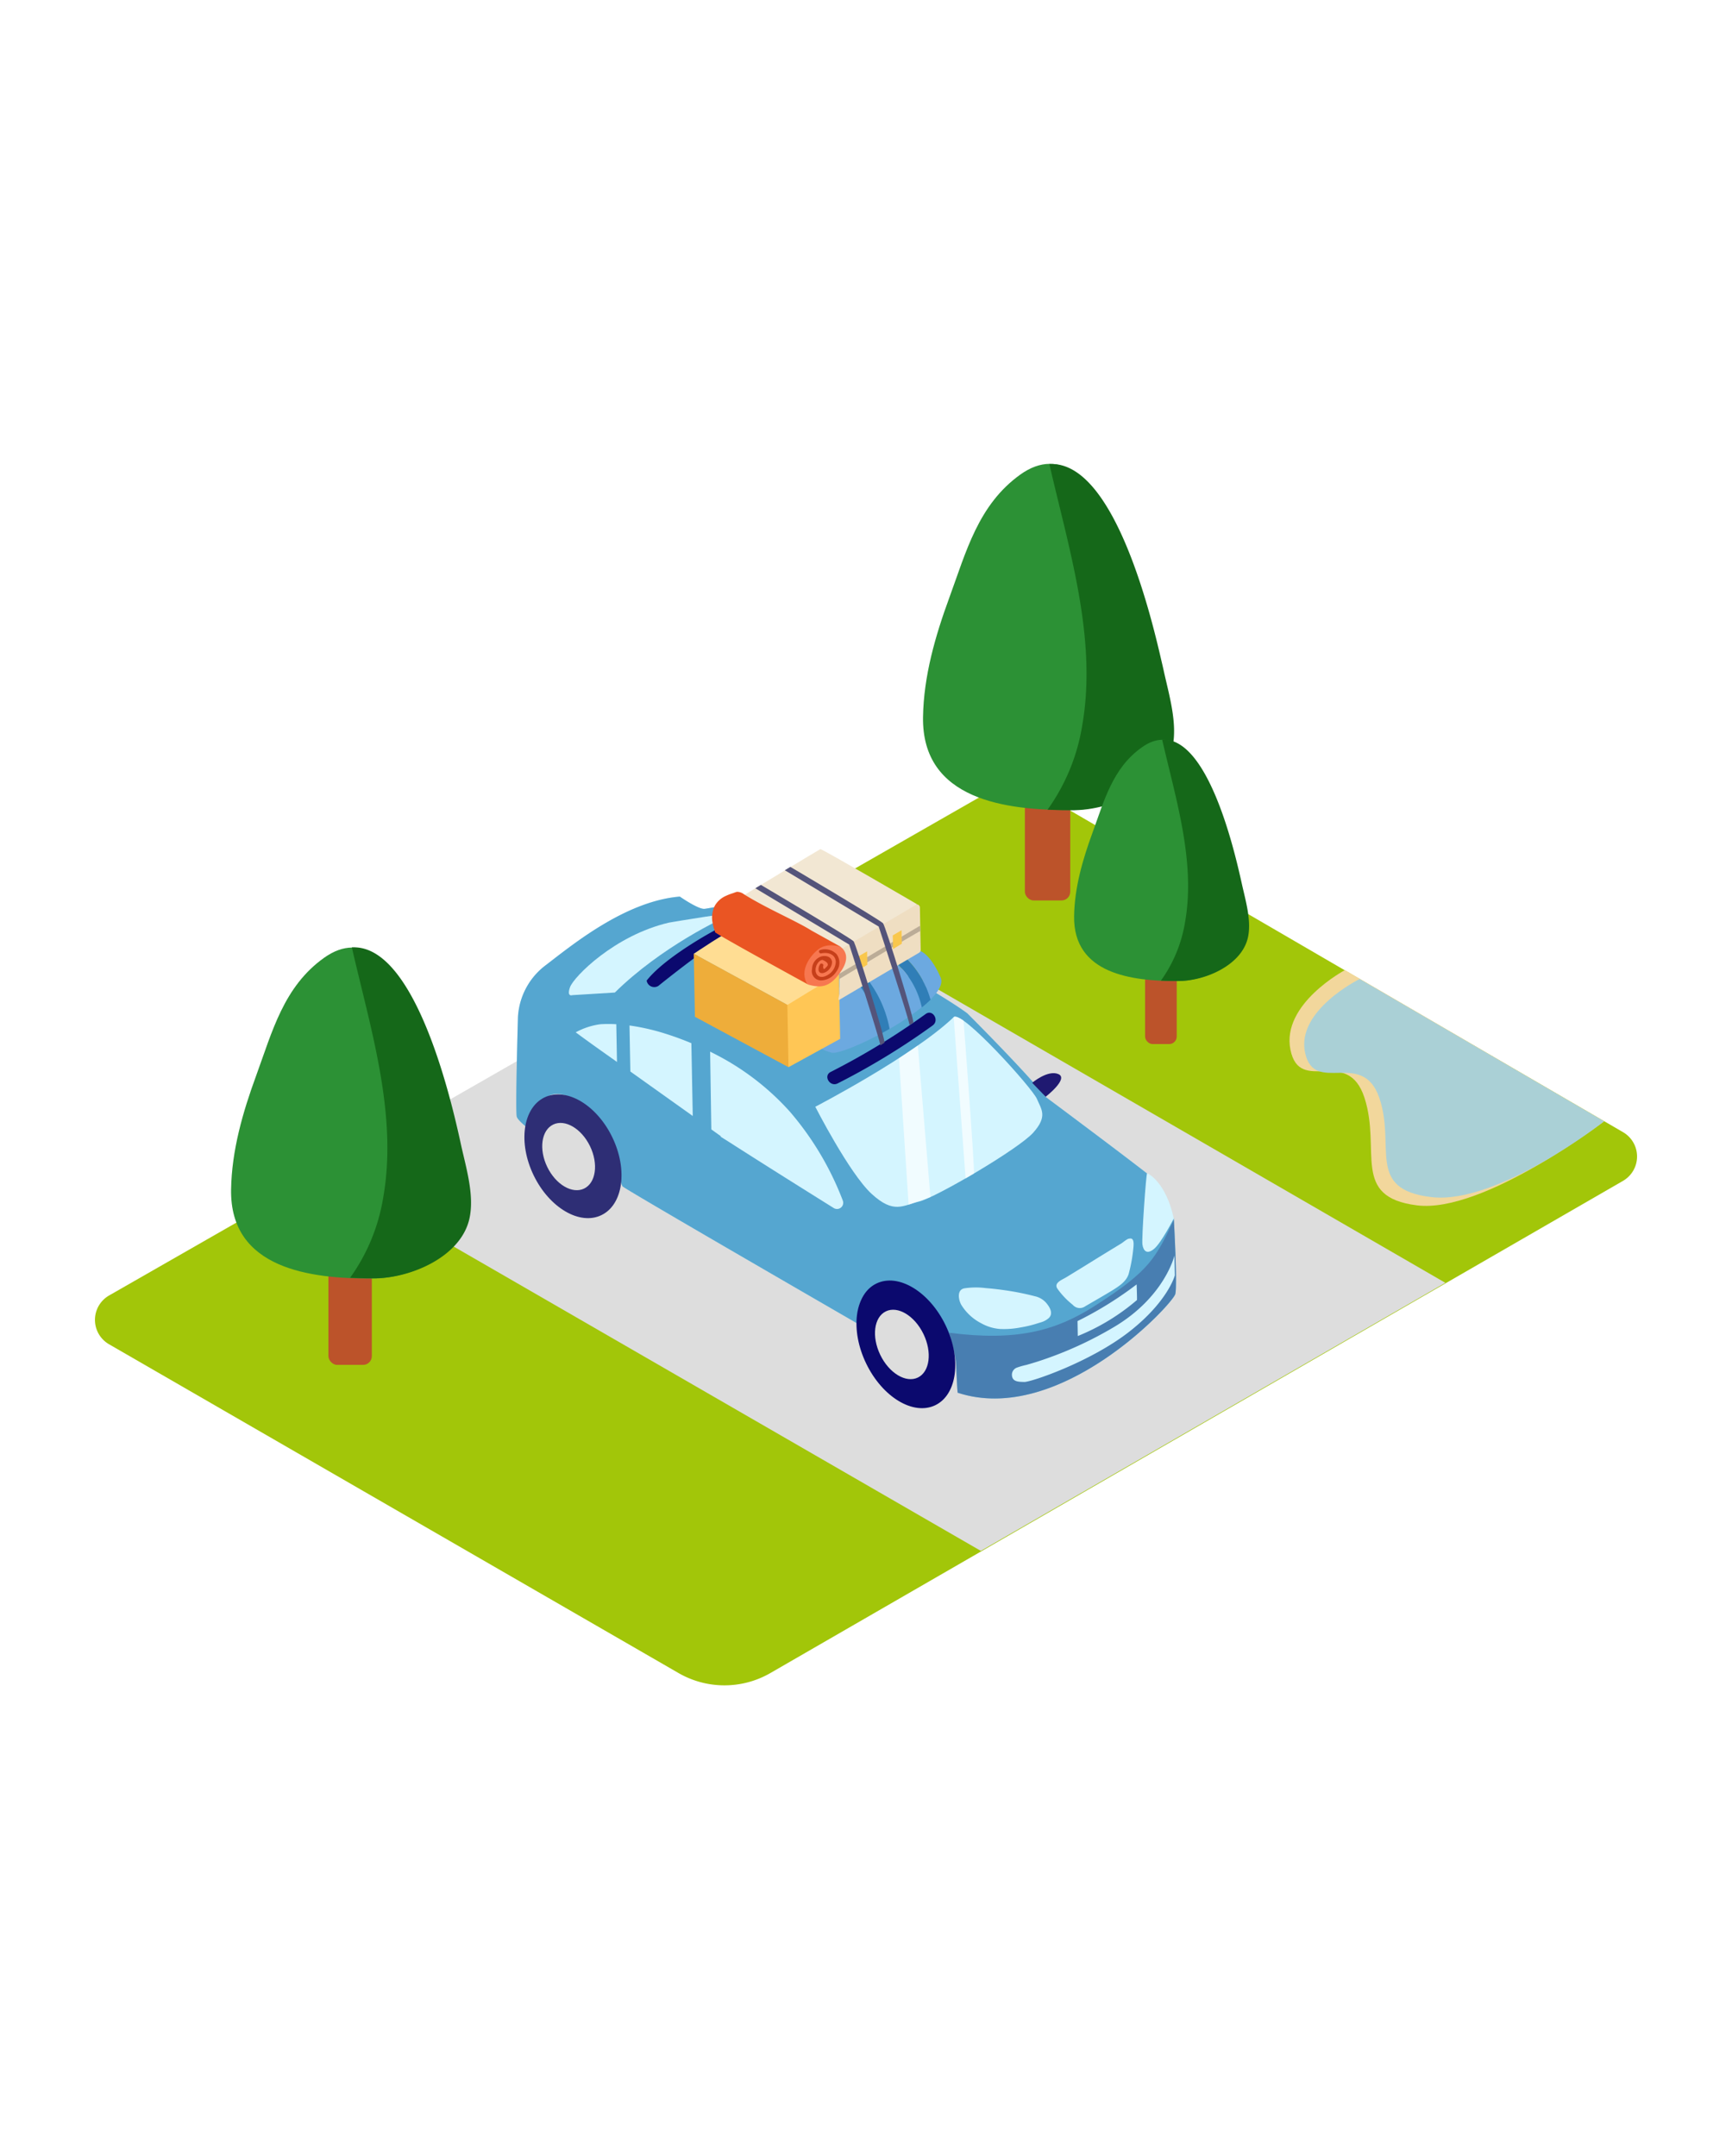<svg id="Layer_2" data-name="Layer 2" xmlns="http://www.w3.org/2000/svg" xmlns:xlink="http://www.w3.org/1999/xlink" viewBox="0 0 400 300" data-imageid="adventure-d" imageName="Road trip" class="illustrations_image" style="width: 241px;"><defs><linearGradient id="linear-gradient-81-81-81-81-81-81-81-81-81-81-81-81-81-81-81-81-81-81-81-81-81-81-81-81-81-81-81-81-81-81-81-81-81-81-81-81-81-81-81-81-81-81-81-81-81-81-81-81-81-81-81-81-81-81-81-81-81-81-81-81-81-81-81-81-81-81-81-81-81-81-81-81-81-81-81-81-81-81-81-81-81-81-81-81-81-81-81-81-81-81-81-81-81-81-81-81" x1="266.2" y1="139.9" x2="255.7" y2="145.49" gradientUnits="userSpaceOnUse"><stop offset="0.01" stop-color="#859209"/><stop offset="0.99" stop-color="#a2c609"/></linearGradient><linearGradient id="linear-gradient-2-81-81-81-81-81-81-81-81-81-81-81-81-81-81-81-81-81-81-81-81-81-81-81-81-81-81-81-81-81-81-81-81-81-81-81-81-81-81-81-81-81-81-81-81-81-81-81-81-81-81-81-81-81-81-81-81-81-81-81-81-81-81-81-81-81-81-81-81-81-81-81-81-81-81-81-81-81-81-81-81-81-81-81-81-81-81-81-81-81-81-81-81-81-81-81-81" x1="240.65" y1="106.66" x2="228.9" y2="112.91" xlink:href="#linear-gradient"/><linearGradient id="linear-gradient-3-81-81-81-81-81-81-81-81-81-81-81-81-81-81-81-81-81-81-81-81-81-81-81-81-81-81-81-81-81-81-81-81-81-81-81-81-81-81-81-81-81-81-81-81-81-81-81-81-81-81-81-81-81-81-81-81-81-81-81-81-81-81-81-81-81-81-81-81-81-81-81-81-81-81-81-81-81-81-81-81-81-81-81-81-81-81-81-81-81-81-81-81-81-81-81-81" x1="77.4" y1="213.04" x2="61.38" y2="221.57" xlink:href="#linear-gradient"/><linearGradient id="linear-gradient-4-81-81-81-81-81-81-81-81-81-81-81-81-81-81-81-81-81-81-81-81-81-81-81-81-81-81-81-81-81-81-81-81-81-81-81-81-81-81-81-81-81-81-81-81-81-81-81-81-81-81-81-81-81-81-81-81-81-81-81-81-81-81-81-81-81-81-81-81-81-81-81-81-81-81-81-81-81-81-81-81-81-81-81-81-81-81-81-81-81-81-81-81-81-81-81-81" x1="167.93" y1="219.69" x2="186.46" y2="191.74" gradientUnits="userSpaceOnUse"><stop offset="0" stop-color="#ddd"/><stop offset="0.99" stop-color="#999"/></linearGradient></defs><title>aaa</title><path d="M374.84,162.51l-137.51-80a6.5,6.5,0,0,0-6.5,0L25.2,200.22a6.5,6.5,0,0,0,0,11.28l131.5,75.92a21.23,21.23,0,0,0,21.22,0L374.82,173.76A6.5,6.5,0,0,0,374.84,162.51Z" fill="#a2c609"/><path d="M266.47,135c-3.51,2.1-9.07,5.15-12.65,7.13q-1.67.92-3.32,1.87l8.22,4.62,12.49-6.89C270.13,141.11,269.44,137.65,266.47,135Z" fill="url(#linear-gradient)"/><path d="M240.94,101.2c-3.92,2.34-10.14,5.76-14.14,8q-1.86,1-3.71,2.08l9.19,5.17,14-7.7C245,108,244.27,104.14,240.94,101.2Z" fill="url(#linear-gradient-2)"/><path d="M77.8,205.59c-5.35,3.19-13.83,7.85-19.29,10.87q-2.54,1.4-5.06,2.84l12.54,7,19-10.5C83.39,214.89,82.34,209.61,77.8,205.59Z" fill="url(#new-unique-id)"/><polygon points="74.84 171.64 226.52 259.21 333.8 197.3 182.6 109.86 74.84 171.64" fill="#ddd"/><path d="M173.06,148.23l-68.47,42.09,96.79,54.4L253,216.26C241.15,209.29,184.81,155.41,173.06,148.23Z" fill="url(#linear-gradient-4)"/><path d="M310.61,125.08s-14.73,7.81-12.59,18.38,13.19-1,17.11,11.13-3.21,22.9,12.12,24.82S370.46,160,370.46,160Z" fill="#f2d79c"/><path d="M271.08,182.45l-6.16-10.39c-6.76-5.27-23.43-17.69-23.43-17.69-4.82-6.06-18.11-19.32-18.11-19.32-9.44-6.95-44.7-25.74-47.36-26s-11.89,1.74-13.32,1.88S157,108.1,157,108.1c-12.81,1.06-25.32,11.55-31.3,16.1a16.1,16.1,0,0,0-6.08,11.66s-.64,21.94-.27,23.09,3.92,3.66,3.92,3.66-.12-12.36,8.83-8,10.86,19.62,11.69,20.42,44.55,26.07,54.24,31.68c-.09-2.73.26-5.57,2.33-7.54,2.4-2.29,5.95-2,8.8-.83a15.41,15.41,0,0,1,7.15,5.67c2.57,3.17,3.81,7.34,4.43,11.31.08.49.34,7.33.45,7.36,23.58,7.72,49.73-20.59,50.25-22.8S271.08,182.45,271.08,182.45Z" fill="#68e1fd" class="target-color"/><path d="M271.08,182.45l-6.16-10.39c-6.76-5.27-23.43-17.69-23.43-17.69-4.82-6.06-18.11-19.32-18.11-19.32-9.44-6.95-44.7-25.74-47.36-26s-11.89,1.74-13.32,1.88S157,108.1,157,108.1c-12.81,1.06-25.32,11.55-31.3,16.1a16.1,16.1,0,0,0-6.08,11.66s-.64,21.94-.27,23.09,3.92,3.66,3.92,3.66-.12-12.36,8.83-8,10.86,19.62,11.69,20.42,44.55,26.07,54.24,31.68c-.09-2.73.26-5.57,2.33-7.54,2.4-2.29,5.95-2,8.8-.83a15.41,15.41,0,0,1,7.15,5.67c2.57,3.17,3.81,7.34,4.43,11.31.08.49.34,7.33.45,7.36,23.58,7.72,49.73-20.59,50.25-22.8S271.08,182.45,271.08,182.45Z" fill="#2e2e75" opacity="0.33"/><path d="M252.51,202.83c-8.82,5.59-17.89,8-33.25,6,.28,1.09,1.29,5.41,1.46,6.5.08.49.34,7.33.45,7.36,23.58,7.72,49.73-20.59,50.25-22.8.48-2-.2-15.14-.31-17.16C266.88,191.49,265.82,194.39,252.51,202.83Z" fill="#2e2e75" opacity="0.33"/><path d="M240.43,206.41a4.52,4.52,0,0,0,1.81-1c1-1,.29-2.32-.44-3.25A4.82,4.82,0,0,0,239,200.4a62.64,62.64,0,0,0-6.76-1.36c-1.52-.22-3-.4-4.57-.52a17.8,17.8,0,0,0-5,.06c-1.71.36-1.31,2.59-.71,3.73a11.63,11.63,0,0,0,4.63,4.32,10.5,10.5,0,0,0,4.34,1.33,20.16,20.16,0,0,0,4.85-.37,26.73,26.73,0,0,0,3.49-.82C239.64,206.66,240,206.54,240.43,206.41Z" fill="#d4f5ff"/><path d="M271.08,182.45s-2.86,5.6-4.54,7-2.49.46-2.7-1,.85-16.44,1.08-16.44S269.31,174.11,271.08,182.45Z" fill="#d4f5ff"/><path d="M260.49,187.17c-.5.24-1.06.72-1.46,1q-4.27,2.59-8.51,5.23L246.28,196c-.93.58-3,1.28-2.07,2.66a18,18,0,0,0,3.54,3.72,2.13,2.13,0,0,0,2.83.37c2.07-1.21,4.16-2.4,6.21-3.64,1.59-1,3.41-2.12,3.91-4a35.73,35.73,0,0,0,1.07-6.1c.05-.69.17-2.12-.87-1.93A1.57,1.57,0,0,0,260.49,187.17Z" fill="#d4f5ff"/><path d="M262.5,197.67s.13,3.54.07,3.61a49.44,49.44,0,0,1-13.66,8.31l-.06-3.45A83.41,83.41,0,0,0,262.5,197.67Z" fill="#d4f5ff"/><path d="M234.95,216.85a1.75,1.75,0,0,0-1.25,1.63c0,1.75,1.6,1.67,2.83,1.72,1.53.06,15.32-4.61,24.29-11.63s10.51-13,10.51-13l-.09-4.59s-2.2,9.55-14,16.55A86.31,86.31,0,0,1,242,214.68c-1.65.59-3.32,1.12-5,1.59A16.4,16.4,0,0,0,234.95,216.85Z" fill="#d4f5ff"/><path d="M220.25,135.94c1.83-1.75,18.19,16.43,19.22,18.88s2.54,4-.84,7.79-22.54,15-26.34,15.91-5.86,2.95-11-1.77-13-20.11-13-20.11S210.93,144.87,220.25,135.94Z" fill="#d4f5ff"/><path d="M238.38,151.1s3.62-3.06,6.06-2-2.95,5.23-2.95,5.23Z" fill="#1f1971"/><path d="M142,130.26l-9.78.6s-1.41.53-.58-1.83,10.28-12,22.87-14.92c0,0,17.43-3,14.2-1.77C166.85,113,152.63,119.76,142,130.26Z" fill="#d4f5ff"/><ellipse cx="132.33" cy="168.06" rx="10.09" ry="15.1" transform="translate(-59.96 74.36) rotate(-25.8)" fill="#2e2e75"/><ellipse cx="131.33" cy="168.13" rx="5.49" ry="8.21" transform="translate(-60.09 73.93) rotate(-25.8)" fill="#ddd"/><path d="M142.49,146.29c-3.19-2.26-6.39-4.51-9.53-6.84a16.26,16.26,0,0,1,5.72-1.87,29.42,29.42,0,0,1,3.65,0Z" fill="#d4f5ff"/><path d="M164,143.92a59.69,59.69,0,0,1,18.39,13.82,69.28,69.28,0,0,1,12.25,20.56,1.43,1.43,0,0,1-2.09,1.73c-5.46-3.41-16.29-10.19-24.09-15.2l-2-1.26v-.14l-2.18-1.56Z" fill="#d4f5ff"/><path d="M145.38,137.87a50.65,50.65,0,0,1,8.41,1.93c2,.63,3.94,1.35,5.88,2.16l.32,16.81L146.28,149l-.7-.5Z" fill="#d4f5ff"/><path d="M165.15,115.85s-11.43,6.07-15.81,11.65a1.78,1.78,0,0,0,2.72,1.22s14.37-11.66,19.13-13.33" fill="#0b096e"/><path d="M199.53,126.25c2.45-1.16,4.93-2.3,7.05-3.25a1.1,1.1,0,0,0,.14.19,19.38,19.38,0,0,1,6.14,10.48,59,59,0,0,1-7.43,5,26.77,26.77,0,0,0-5.82-12.32Z" fill="#6ca9e0"/><path d="M208.9,122c2-.89,3.33-1.45,3.33-1.45s2.48.41,5,6.23c.61,1.39-.43,3.21-2.38,5.14A21.44,21.44,0,0,0,208.9,122Z" fill="#6ca9e0"/><path d="M188.51,132.6c.33-.94,4.46-3.17,9.18-5.47a1.22,1.22,0,0,0,.29.91,24.48,24.48,0,0,1,5.29,11.81c-5.13,2.75-10,4.64-11.24,4.29C183.68,141.86,187.7,134.88,188.51,132.6Z" fill="#6ca9e0"/><path d="M206.73,123.19a1.1,1.1,0,0,1-.14-.19l2.31-1a21.44,21.44,0,0,1,6,9.92c-.59.59-1.27,1.18-2,1.78A19.38,19.38,0,0,0,206.73,123.19Z" fill="#307eb7"/><path d="M197.68,127.14l1.85-.89.09.08a26.77,26.77,0,0,1,5.82,12.32c-.72.42-1.45.82-2.18,1.21A24.48,24.48,0,0,0,198,128,1.22,1.22,0,0,1,197.68,127.14Z" fill="#307eb7"/><polygon points="182.1 147.5 194.03 140.95 193.75 125.97 180.84 133.12 182.1 147.5" fill="#ffc655"/><path d="M212.45,110.6l.18,9.81a.76.76,0,0,1-.37.66l-18.4,10.86c-.49.29,0-.94,0-1.5l0-10a.76.76,0,0,1,.38-.7L211.31,110A.76.76,0,0,1,212.45,110.6Z" fill="#efdec2"/><path d="M212.42,114.86s.27,1.27,0,1.27-18.67,11.06-18.67,11.06l0-1.22Z" fill="#bbac97"/><polygon points="200.25 120.75 200.3 123.84 198.27 125.08 198.22 121.92 200.25 120.75" fill="#f9c74c"/><path d="M193.75,126c-1.14.49-11.91,7.13-11.91,7.13l-21.62-11.81s8.23-5.6,9-5.35S193.75,126,193.75,126Z" fill="#ffdd93"/><path d="M211.78,109.86s-22-12.84-22.32-12.72-17.55,10.58-17.55,10.58l21.95,12.75Z" fill="#f2e7d3"/><polygon points="208.21 115.88 208.27 118.98 206.24 120.22 206.18 117.06 208.21 115.88" fill="#f9c74c"/><polygon points="160.22 121.29 160.49 135.86 182.1 147.5 181.84 133.1 160.22 121.29" fill="#eead3a"/><path d="M194,119.63s2.92,1.63.36,5.52-4.6,4.14-7.73,3.27a5.55,5.55,0,0,1-1.2-3.41C185.3,122.77,187.67,116.82,194,119.63Z" fill="#f77750"/><path d="M170.27,107a2.65,2.65,0,0,1,1.54.56c3.86,2.42,8,4.33,12.06,6.42,1.17.61,2.35,1.22,3.47,1.93l6.64,3.69.25.14s-3.08-1.17-5.29.58-4.41,5.38-2.34,8.07c0,0-21.45-11.73-21.46-12.07a2.75,2.75,0,0,0-.21-.67,10.69,10.69,0,0,1-.36-1.48,6.11,6.11,0,0,1,.54-4,5.51,5.51,0,0,1,2.5-2.22,11.84,11.84,0,0,1,1.58-.61c.34-.11.66-.26,1-.34Z" fill="#ea5523"/><path d="M187.54,124.84a3.1,3.1,0,0,1,2.18-2.93c1.09-.28,2.32.11,2.44,1.3a2.73,2.73,0,0,1-2.1,2.56c-1.35.15-1.11-1.33-.69-2,.27-.45,1-.06.73.39q0,1.16.66.29,1.14-.89-.81-1.73c-.7.05-1.25.87-1.44,1.42-.62,1.81.63,3.28,2.63,2.07a3.6,3.6,0,0,0,1.88-3.13c-.15-1.7-1.82-2.18-3.34-1.87-.53.11-.77-.66-.24-.77a3.67,3.67,0,0,1,3.8,1,3.34,3.34,0,0,1-.06,3.94,4.31,4.31,0,0,1-3.54,2.08A2.13,2.13,0,0,1,187.54,124.84Z" fill="#c63f1a"/><path d="M191.84,148.6a163.72,163.72,0,0,0,21.95-13.39c1.62-1.17,3.22,1.48,1.61,2.65a163.72,163.72,0,0,1-21.95,13.39C191.68,152.15,190.06,149.51,191.84,148.6Z" fill="#0b096e"/><path d="M210.92,137.24c.39-.27-6.45-22.48-7-23-1.21-1.07-21.39-13-21.39-13l-1.28.78s21.68,13,21.68,13,7.17,21.92,7.12,22.74" fill="#54547a"/><path d="M204.26,141.85c.39-.27-6.61-23-7.15-23.45-1.21-1.07-21.39-13-21.39-13l-1.28.78s21.68,13,21.68,13,7.25,22.47,7.19,23.29" fill="#54547a"/><ellipse cx="209.21" cy="211.5" rx="10.18" ry="15.61" transform="translate(-71.2 112.15) rotate(-25.8)" fill="#0b096e"/><ellipse cx="208.29" cy="211.51" rx="5.54" ry="8.49" transform="translate(-71.3 111.76) rotate(-25.8)" fill="#ddd"/><polygon points="207.62 145.45 209.84 179.25 214.88 177.49 211.97 142.5 207.62 145.45" fill="#fff" opacity="0.67"/><path d="M220.25,135.94,223,173.18l1.92-1.12c.29-.17-2.39-35.33-2.39-35.33S220.74,135.49,220.25,135.94Z" fill="#fff" opacity="0.67"/><rect x="236.69" y="39.52" width="10.48" height="69.47" rx="2.01" ry="2.01" fill="#bc532a"/><path d="M267.8,53.74c-2.42-10.48-13.15-56.68-32.17-43.1-9.74,7-12.5,17.83-16.4,28.46-3.23,8.81-5.91,18.07-6.06,27.52-.31,19.22,19.24,21.57,34.21,21.5,8.63,0,20.93-5.13,22.95-14.5,1.21-5.65-.85-12.31-2.06-17.84Q268,54.76,267.8,53.74Z" fill="#2c9135"/><path d="M268.72,55.77q-.22-1-.46-2c-2.14-9.27-10.78-46.46-25.91-45.55,4.49,19.61,11.11,40.32,7.58,60.39a45.89,45.89,0,0,1-8,19.42c2,.1,4,.13,5.9.12,8.63,0,20.93-5.13,22.95-14.5C272,68,269.92,61.31,268.72,55.77Z" fill="#156819"/><rect x="264.45" y="93.73" width="7.31" height="48.43" rx="1.74" ry="1.74" fill="#bc532a"/><path d="M286.14,103.63c-1.69-7.31-9.17-39.52-22.43-30C256.92,78.44,255,86,252.28,93.43c-2.25,6.14-4.12,12.6-4.22,19.19-.21,13.4,13.42,15,23.85,15,6,0,14.59-3.58,16-10.11.85-3.94-.6-8.58-1.44-12.44Q286.3,104.35,286.14,103.63Z" fill="#2c9135"/><path d="M286.78,105.05q-.16-.71-.32-1.42c-1.49-6.46-7.52-32.39-18.06-31.76,3.13,13.67,7.75,28.11,5.29,42.1a32,32,0,0,1-5.58,13.54c1.4.07,2.78.09,4.11.08,6,0,14.59-3.58,16-10.11C289.06,113.56,287.62,108.91,286.78,105.05Z" fill="#156819"/><rect x="75.85" y="149.85" width="10.02" height="66.4" rx="2.01" ry="2.01" fill="#bc532a"/><path d="M105.59,163.44c-2.31-10-12.57-54.18-30.75-41.2-9.32,6.65-11.95,17-15.68,27.21-3.09,8.42-5.65,17.28-5.79,26.31-.29,18.37,18.4,20.62,32.7,20.55,8.25,0,20-4.91,21.93-13.86,1.16-5.4-.82-11.77-2-17.06Q105.81,164.41,105.59,163.44Z" fill="#2c9135"/><path d="M106.46,165.38q-.21-1-.44-2c-2-8.86-10.3-44.41-24.76-43.54,4.29,18.74,10.62,38.54,7.25,57.72a43.86,43.86,0,0,1-7.65,18.57c1.92.1,3.82.13,5.64.12,8.25,0,20-4.91,21.93-13.86C109.59,177,107.62,170.67,106.46,165.38Z" fill="#156819"/><path d="M314,127.14s-14.73,7.24-12.59,17.05,13.19-.94,17.11,10.32-3.21,21.24,12.12,23S370.46,160,370.46,160Z" fill="#aad0d6"/></svg>
